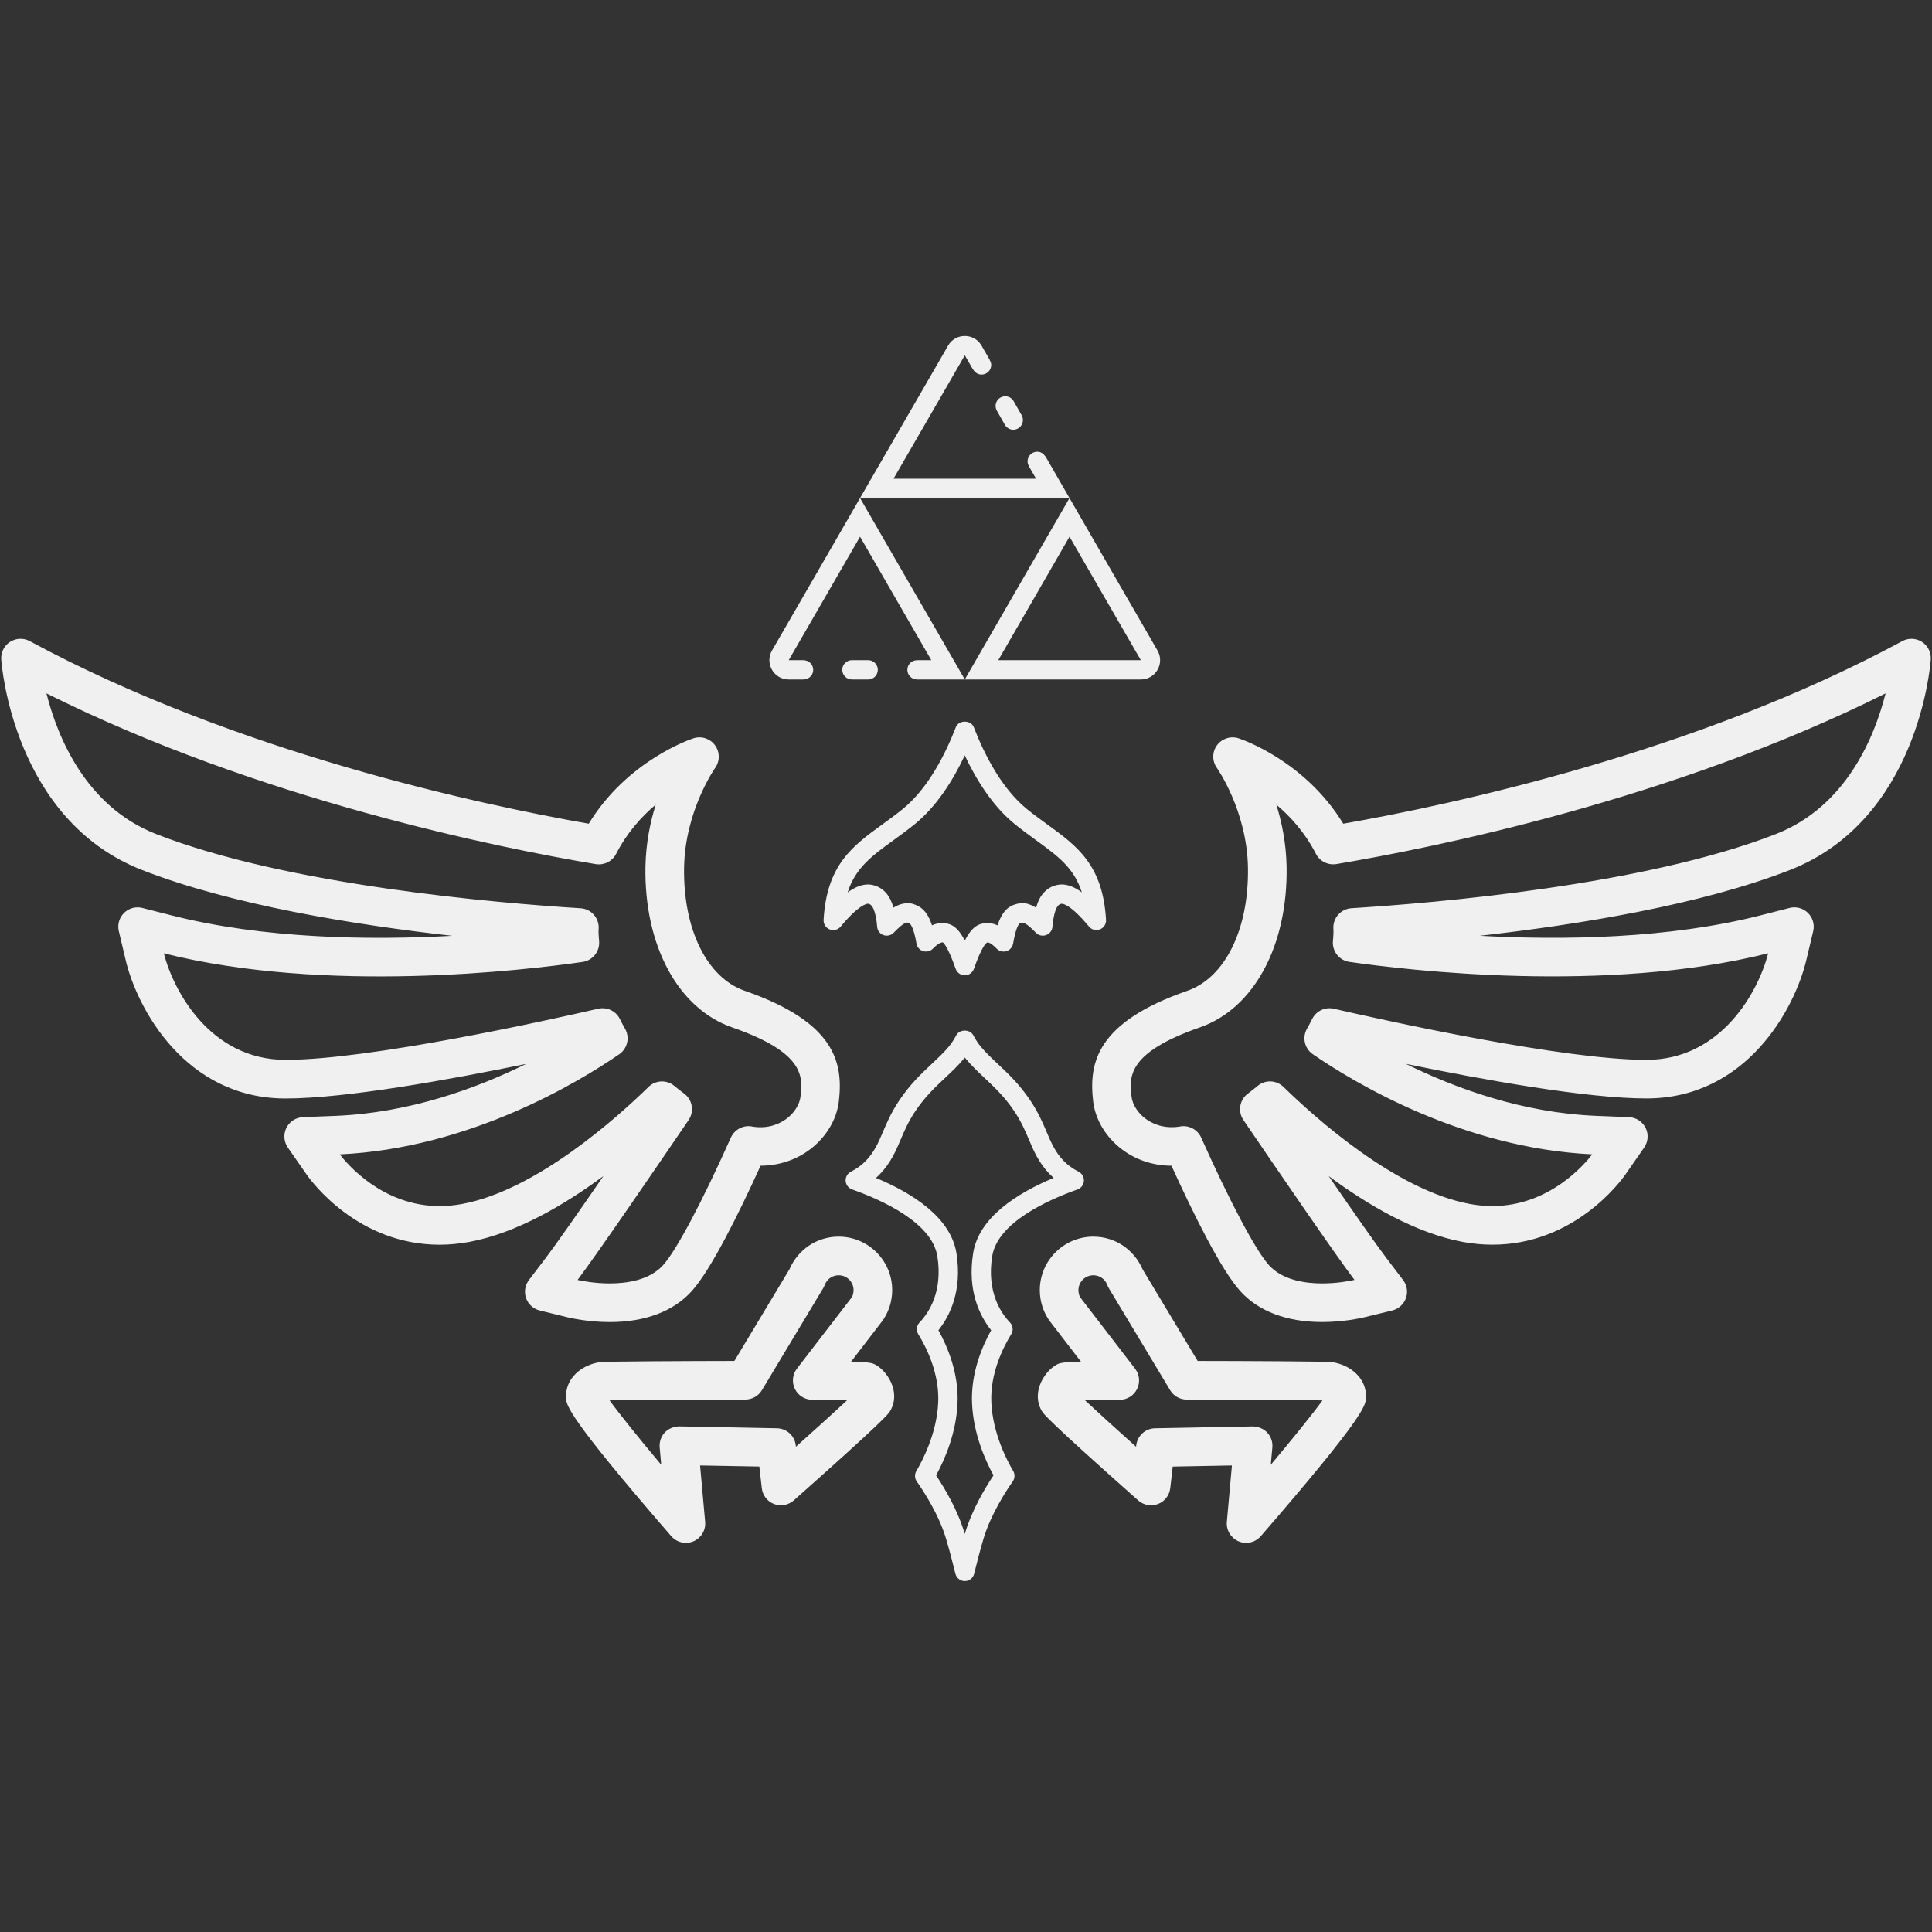 <svg xmlns="http://www.w3.org/2000/svg" viewBox="0 0 100 100">
  <rect x="0" y="0" width="100" height="100" fill="#333333" stroke="none"/>
  <path d="M49.938 17.391C49.601 17.391 49.265 17.557 49.072 17.891L47.227 21.086L44.516 25.779L49.938 25.779L55.357 25.779L54.107 23.613L54.1 23.619C54.011 23.479 53.864 23.381 53.686 23.381C53.41 23.381 53.186 23.605 53.186 23.881C53.186 23.965 53.211 24.041 53.248 24.111L53.242 24.113L53.627 24.779L49.938 24.779L46.248 24.779L48.094 21.586L49.938 18.391L50.371 19.141L50.379 19.137C50.466 19.285 50.621 19.389 50.805 19.389C51.081 19.389 51.305 19.165 51.305 18.889C51.305 18.798 51.272 18.719 51.23 18.645L51.236 18.641L50.805 17.891C50.612 17.557 50.274 17.391 49.938 17.391 z M 55.357 25.779L52.646 30.475L49.938 35.168L47.227 30.475L44.516 25.779L41.805 30.475L39.959 33.67C39.574 34.337 40.054 35.17 40.824 35.17L41.592 35.17L41.594 35.17L41.609 35.17L41.609 35.168C41.877 35.159 42.092 34.94 42.092 34.67C42.092 34.4 41.877 34.184 41.609 34.174L41.609 34.17L40.824 34.17L42.67 30.975L44.516 27.779L46.359 30.975L48.205 34.17L47.449 34.17L47.449 34.174C47.18 34.182 46.965 34.399 46.965 34.67C46.965 34.941 47.18 35.161 47.449 35.168L47.449 35.17L47.463 35.17L47.465 35.17L49.936 35.17L49.938 35.17L55.357 35.17L59.047 35.17C59.817 35.17 60.297 34.337 59.912 33.67L58.066 30.475L55.357 25.779 z M 51.973 20.516C51.908 20.523 51.843 20.544 51.783 20.578C51.543 20.715 51.461 21.02 51.598 21.26L52.012 21.988C52.149 22.229 52.453 22.314 52.693 22.178C52.933 22.041 53.018 21.734 52.881 21.494L52.467 20.766C52.364 20.586 52.166 20.493 51.973 20.516 z M 55.357 27.779L57.203 30.975L59.049 34.17L55.359 34.17L51.67 34.17L53.516 30.975L55.357 27.779 z M 1.025 33.064C0.849 33.071 0.675 33.125 0.521 33.223C0.214 33.42 0.039 33.77 0.064 34.135C0.088 34.472 0.727 42.441 7.352 45.031C11.974 46.838 18.328 47.867 23.408 48.438C19.134 48.669 13.649 48.597 8.867 47.377L7.369 46.996C7.029 46.91 6.672 47.006 6.422 47.252C6.172 47.497 6.069 47.854 6.15 48.195L6.506 49.699C7.093 52.175 9.579 56.857 14.781 56.857C17.889 56.857 23.276 55.881 27.236 55.066C24.664 56.337 21.196 57.6 17.381 57.756L15.68 57.824C15.315 57.839 14.987 58.052 14.824 58.379C14.661 58.706 14.69 59.095 14.898 59.395L15.871 60.795C16.131 61.166 18.533 64.426 22.756 64.426C23.259 64.426 23.774 64.376 24.289 64.281C26.72 63.83 29.203 62.374 31.23 60.875C30 62.663 28.778 64.415 28.242 65.119L27.377 66.254C27.173 66.522 27.118 66.875 27.23 67.193C27.343 67.511 27.608 67.75 27.936 67.83L29.32 68.17C29.568 68.231 30.465 68.43 31.566 68.43C33.39 68.43 34.855 67.877 35.801 66.832C36.797 65.731 38.239 62.817 39.367 60.338C40.319 60.333 41.216 60.037 41.949 59.475C42.775 58.841 43.312 57.937 43.42 56.998C43.652 54.991 43.223 52.91 38.551 51.285C36.588 50.602 35.354 48.097 35.408 44.902C35.458 41.969 37 39.77 37.014 39.75C37.268 39.4 37.265 38.926 37.01 38.576C36.754 38.226 36.304 38.081 35.893 38.215C35.746 38.263 32.469 39.364 30.473 42.635C24.862 41.651 12.21 38.951 1.539 33.184C1.379 33.098 1.201 33.058 1.025 33.064 z M 98.977 33.064C98.801 33.058 98.623 33.098 98.463 33.184C87.792 38.951 75.138 41.652 69.527 42.635C67.531 39.363 64.256 38.263 64.109 38.215C63.698 38.081 63.246 38.226 62.99 38.576C62.735 38.925 62.735 39.399 62.988 39.75C63.002 39.77 64.544 41.969 64.594 44.902C64.648 48.097 63.414 50.602 61.451 51.285C56.778 52.91 56.348 54.991 56.58 56.998C56.688 57.938 57.225 58.842 58.051 59.475C58.784 60.037 59.683 60.333 60.635 60.338C61.763 62.816 63.203 65.731 64.199 66.832C65.144 67.877 66.609 68.429 68.434 68.428C69.535 68.428 70.431 68.229 70.68 68.168L72.064 67.83C72.392 67.75 72.658 67.509 72.771 67.191C72.884 66.874 72.828 66.522 72.623 66.254L71.76 65.117C71.224 64.413 70.001 62.661 68.771 60.873C70.798 62.372 73.282 63.829 75.713 64.281C76.227 64.376 76.741 64.424 77.244 64.424C81.467 64.424 83.869 61.167 84.129 60.795L85.102 59.395C85.31 59.095 85.339 58.706 85.176 58.379C85.013 58.052 84.685 57.839 84.32 57.824L82.619 57.756C78.804 57.6 75.339 56.335 72.766 55.064C76.727 55.88 82.113 56.855 85.221 56.855C90.423 56.855 92.907 52.173 93.494 49.697L93.852 48.195C93.933 47.854 93.828 47.497 93.578 47.252C93.329 47.007 92.971 46.909 92.631 46.994L91.135 47.377C86.353 48.597 80.865 48.668 76.592 48.436C81.672 47.865 88.026 46.838 92.648 45.031C99.272 42.441 99.912 34.473 99.936 34.135C99.961 33.771 99.787 33.421 99.48 33.223C99.326 33.124 99.152 33.071 98.977 33.064 z M 44.096 34.17C43.82 34.17 43.596 34.394 43.596 34.67C43.596 34.946 43.82 35.17 44.096 35.17L44.936 35.17C45.212 35.17 45.436 34.946 45.436 34.67C45.436 34.394 45.212 34.17 44.936 34.17L44.096 34.17 z M 2.404 35.889C13.391 41.386 25.816 43.885 30.834 44.727C31.263 44.796 31.692 44.583 31.891 44.195C32.449 43.105 33.2 42.27 33.938 41.65C33.65 42.574 33.429 43.666 33.408 44.869C33.339 48.944 35.1 52.204 37.893 53.176C41.696 54.499 41.549 55.758 41.432 56.771C41.387 57.163 41.118 57.592 40.732 57.889C40.389 58.152 39.8 58.435 38.992 58.32C38.957 58.312 38.903 58.301 38.867 58.297C38.437 58.243 38.01 58.48 37.83 58.881C36.318 62.261 35.004 64.73 34.316 65.49C33.613 66.266 32.433 66.43 31.566 66.43C30.799 66.43 30.154 66.307 29.895 66.25C30.943 64.856 33.931 60.485 35.643 57.971C35.945 57.527 35.843 56.924 35.412 56.605C35.242 56.479 35.071 56.345 34.902 56.205C34.51 55.879 33.933 55.901 33.566 56.26C31.946 57.844 27.763 61.604 23.928 62.316C23.533 62.389 23.141 62.428 22.76 62.428C19.807 62.428 17.97 60.25 17.588 59.75C24.291 59.438 29.929 56.027 32.051 54.568C32.483 54.27 32.612 53.689 32.346 53.236C32.273 53.113 32.207 52.984 32.141 52.854L32.076 52.727C31.867 52.322 31.412 52.108 30.965 52.211C28.26 52.832 19.096 54.857 14.783 54.857C10.901 54.857 8.984 51.312 8.48 49.344C16.877 51.452 27.187 50.218 30.156 49.789C30.668 49.715 31.039 49.263 31.012 48.746L30.994 48.516C30.986 48.411 30.978 48.305 30.98 48.178C30.982 48.156 30.988 48.046 30.988 48.025C30.996 47.49 30.584 47.045 30.051 47.012C25.707 46.741 14.868 45.824 8.08 43.17C4.434 41.744 2.972 38.133 2.404 35.889 z M 97.598 35.889C97.03 38.133 95.568 41.744 91.922 43.17C85.134 45.823 74.295 46.739 69.951 47.01C69.418 47.044 69.006 47.489 69.014 48.023C69.014 48.045 69.019 48.155 69.021 48.176C69.023 48.303 69.016 48.409 69.008 48.514L68.99 48.744C68.962 49.261 69.334 49.713 69.846 49.787C72.815 50.216 83.124 51.45 91.521 49.342C91.017 51.31 89.1 54.857 85.219 54.857C80.907 54.857 71.743 52.832 69.037 52.211C68.59 52.108 68.135 52.322 67.926 52.727L67.861 52.852C67.794 52.982 67.729 53.11 67.656 53.234C67.389 53.687 67.518 54.268 67.951 54.566C70.072 56.025 75.71 59.436 82.414 59.748C82.032 60.248 80.195 62.426 77.242 62.426C76.861 62.426 76.469 62.389 76.074 62.316C72.239 61.604 68.056 57.844 66.436 56.26C66.069 55.901 65.493 55.877 65.1 56.203C64.931 56.343 64.76 56.478 64.59 56.604C64.159 56.923 64.057 57.527 64.359 57.971C66.069 60.486 69.057 64.855 70.107 66.248C69.848 66.305 69.203 66.43 68.436 66.43C67.569 66.43 66.389 66.266 65.686 65.49C64.999 64.73 63.684 62.259 62.172 58.879C61.992 58.478 61.564 58.243 61.135 58.297C61.1 58.301 61.045 58.31 61.01 58.318C60.203 58.432 59.613 58.149 59.27 57.887C58.883 57.59 58.615 57.162 58.57 56.77C58.453 55.758 58.306 54.499 62.109 53.176C64.902 52.204 66.663 48.942 66.594 44.867C66.574 43.665 66.352 42.574 66.064 41.65C66.801 42.27 67.553 43.102 68.111 44.193C68.31 44.581 68.739 44.793 69.168 44.725C74.185 43.883 86.611 41.387 97.598 35.889 z M 49.938 37.352C49.741 37.352 49.547 37.448 49.473 37.641C48.959 38.973 48.063 40.791 46.721 41.879C46.369 42.164 46.018 42.418 45.666 42.674C44.126 43.794 42.795 44.76 42.629 47.611C42.616 47.828 42.744 48.028 42.945 48.107C43.145 48.187 43.376 48.128 43.514 47.961C44.441 46.836 44.86 46.777 44.92 46.777C44.966 46.778 45.034 46.792 45.111 46.877C45.163 46.934 45.338 47.182 45.402 47.971C45.418 48.169 45.547 48.337 45.734 48.402C45.92 48.466 46.13 48.415 46.266 48.271C46.412 48.115 46.773 47.754 46.949 47.754L47.018 47.76C47.253 47.828 47.397 48.597 47.436 48.832C47.466 49.018 47.599 49.172 47.779 49.229C47.957 49.285 48.155 49.236 48.287 49.102C48.43 48.955 48.63 48.78 48.799 48.775C48.822 48.79 49.044 48.947 49.465 50.146C49.536 50.346 49.725 50.48 49.938 50.48C50.15 50.48 50.338 50.346 50.41 50.146C50.831 48.946 51.054 48.788 51.117 48.779C51.246 48.779 51.444 48.955 51.588 49.102C51.72 49.237 51.916 49.287 52.096 49.23C52.276 49.173 52.409 49.02 52.439 48.834C52.478 48.599 52.621 47.828 52.828 47.768L52.902 47.754C53.103 47.754 53.465 48.117 53.611 48.273C53.746 48.417 53.953 48.466 54.141 48.402C54.327 48.336 54.459 48.168 54.475 47.971C54.539 47.182 54.712 46.934 54.764 46.877C54.825 46.81 54.888 46.781 54.967 46.779C55.01 46.779 55.42 46.812 56.363 47.959C56.501 48.125 56.728 48.184 56.932 48.105C57.133 48.026 57.261 47.827 57.248 47.611C57.081 44.762 55.751 43.794 54.199 42.666C53.859 42.419 53.508 42.165 53.156 41.879C51.814 40.79 50.919 38.973 50.404 37.641C50.33 37.448 50.134 37.352 49.938 37.352 z M 49.936 39.098C50.521 40.341 51.368 41.718 52.525 42.656C52.891 42.953 53.255 43.219 53.621 43.486C54.751 44.307 55.592 44.918 55.996 46.189C55.62 45.912 55.275 45.779 54.949 45.779C54.585 45.789 54.265 45.938 54.021 46.207C53.851 46.395 53.72 46.651 53.627 46.982C53.259 46.758 52.982 46.71 52.723 46.766L52.58 46.799C52.245 46.895 51.886 47.112 51.633 47.896C51.427 47.799 51.255 47.779 51.115 47.779C50.667 47.779 50.322 47.944 49.938 48.68C49.553 47.944 49.206 47.779 48.758 47.779C48.618 47.779 48.447 47.799 48.24 47.896C47.984 47.111 47.613 46.89 47.223 46.779C47.188 46.768 47.151 46.762 47.113 46.76L46.973 46.754C46.788 46.754 46.555 46.789 46.246 46.979C46.152 46.65 46.021 46.394 45.852 46.207C45.613 45.942 45.291 45.79 44.932 45.779C44.603 45.779 44.254 45.914 43.873 46.195C44.278 44.919 45.122 44.307 46.264 43.477C46.617 43.22 46.982 42.955 47.348 42.658C48.505 41.72 49.352 40.342 49.936 39.098 z M 49.936 53.342C49.758 53.342 49.581 53.424 49.494 53.588C49.377 53.809 49.247 54.008 49.104 54.18C48.854 54.48 48.555 54.759 48.238 55.057C47.679 55.581 47.102 56.124 46.537 56.971C46.122 57.595 45.897 58.123 45.699 58.59C45.466 59.139 45.263 59.613 44.826 60.074C44.619 60.292 44.354 60.486 44.039 60.65C43.862 60.741 43.757 60.93 43.771 61.129C43.785 61.328 43.916 61.498 44.104 61.564C45.634 62.106 48.242 63.278 48.518 65.025C48.809 66.867 48.065 67.962 47.596 68.451C47.439 68.616 47.411 68.867 47.531 69.061C47.944 69.73 48.627 71.079 48.562 72.586C48.492 74.186 47.749 75.601 47.432 76.135C47.332 76.304 47.338 76.517 47.451 76.678C47.78 77.146 48.589 78.371 48.969 79.65C49.145 80.24 49.308 80.871 49.451 81.453C49.506 81.677 49.708 81.836 49.938 81.836C50.169 81.836 50.368 81.678 50.422 81.455C50.564 80.873 50.729 80.24 50.904 79.65C51.285 78.371 52.091 77.146 52.42 76.678C52.533 76.517 52.541 76.304 52.441 76.135C52.124 75.601 51.38 74.186 51.311 72.586C51.245 71.079 51.927 69.73 52.34 69.061C52.46 68.867 52.433 68.616 52.275 68.451C51.807 67.963 51.063 66.867 51.355 65.025C51.63 63.278 54.24 62.108 55.77 61.566C55.958 61.5 56.088 61.328 56.102 61.129C56.116 60.93 56.009 60.741 55.832 60.65C55.516 60.487 55.252 60.294 55.045 60.076C54.608 59.615 54.407 59.141 54.174 58.592C53.976 58.125 53.751 57.595 53.336 56.971C52.771 56.124 52.193 55.583 51.631 55.055C51.317 54.76 51.021 54.48 50.771 54.18C50.627 54.007 50.495 53.808 50.379 53.588C50.292 53.424 50.114 53.342 49.936 53.342 z M 49.938 54.738C49.959 54.766 49.982 54.792 50.004 54.818C50.293 55.165 50.61 55.465 50.951 55.785C51.468 56.271 52.003 56.772 52.504 57.523C52.868 58.069 53.064 58.533 53.254 58.98C53.503 59.565 53.758 60.17 54.32 60.762C54.388 60.833 54.46 60.902 54.535 60.969C52.634 61.763 50.661 63.018 50.369 64.867C50.057 66.834 50.729 68.137 51.303 68.854C50.836 69.689 50.245 71.074 50.312 72.629C50.38 74.192 50.981 75.557 51.424 76.365C50.967 77.048 50.304 78.166 49.947 79.365C49.944 79.377 49.941 79.387 49.938 79.398C49.934 79.386 49.931 79.376 49.928 79.365C49.571 78.165 48.908 77.048 48.451 76.365C48.894 75.558 49.495 74.192 49.562 72.629C49.63 71.074 49.038 69.689 48.572 68.854C49.146 68.137 49.818 66.834 49.506 64.867C49.214 63.019 47.24 61.763 45.34 60.969C45.415 60.902 45.488 60.833 45.555 60.762C46.117 60.169 46.372 59.564 46.621 58.979C46.811 58.531 47.008 58.068 47.371 57.523C47.872 56.772 48.407 56.27 48.928 55.781C49.265 55.465 49.583 55.166 49.873 54.818C49.895 54.791 49.916 54.765 49.938 54.738 z M 43.41 64.008C42.298 64.008 41.314 64.655 40.859 65.703L38.012 70.443C35.724 70.446 31.323 70.465 31.057 70.504C30.142 70.634 29.245 71.312 29.299 72.363C29.318 72.73 29.346 73.287 34.746 79.514C34.94 79.738 35.218 79.857 35.502 79.857C35.634 79.857 35.768 79.832 35.895 79.777C36.294 79.607 36.537 79.2 36.498 78.768L36.236 75.852L39.303 75.908L39.43 77.025C39.472 77.396 39.715 77.715 40.064 77.848C40.411 77.98 40.806 77.907 41.086 77.66C45.776 73.503 45.976 73.189 46.061 73.055C46.271 72.725 46.334 72.318 46.242 71.91C46.132 71.424 45.788 70.93 45.387 70.68C45.387 70.68 45.385 70.68 45.385 70.68C45.185 70.557 45.105 70.506 44.053 70.479L45.682 68.357C45.7 68.333 45.732 68.285 45.748 68.26C46.03 67.817 46.18 67.303 46.18 66.775C46.18 65.248 44.937 64.008 43.41 64.008 z M 56.59 64.008C55.063 64.008 53.82 65.25 53.82 66.777C53.82 67.304 53.97 67.819 54.252 68.262C54.268 68.287 54.3 68.336 54.318 68.359L55.949 70.479C54.897 70.506 54.814 70.556 54.615 70.68C54.615 70.68 54.613 70.682 54.613 70.682C54.212 70.932 53.868 71.426 53.758 71.912C53.666 72.32 53.73 72.727 53.939 73.057C54.024 73.191 54.224 73.504 58.914 77.662C59.193 77.91 59.588 77.98 59.936 77.848C60.285 77.715 60.53 77.398 60.572 77.027L60.699 75.91L63.764 75.852L63.502 78.768C63.463 79.2 63.708 79.607 64.107 79.777C64.233 79.831 64.365 79.858 64.498 79.859C64.782 79.859 65.062 79.738 65.256 79.514C70.656 73.287 70.684 72.732 70.703 72.365C70.757 71.315 69.86 70.634 68.945 70.504C68.679 70.465 64.279 70.445 61.99 70.443L59.143 65.705C58.689 64.657 57.702 64.008 56.59 64.008 z M 43.41 66.008C43.834 66.008 44.18 66.351 44.18 66.775C44.18 66.921 44.139 67.064 44.096 67.139L41.248 70.842C41.017 71.143 40.977 71.55 41.143 71.891C41.309 72.232 41.654 72.448 42.033 72.451C42.875 72.457 43.452 72.468 43.846 72.477C43.245 73.04 42.258 73.932 41.197 74.883L41.189 74.814C41.132 74.316 40.716 73.938 40.215 73.928L35.158 73.83C34.884 73.837 34.601 73.94 34.408 74.148C34.214 74.356 34.12 74.637 34.145 74.92L34.225 75.818C33.067 74.436 32.052 73.178 31.551 72.482C32.462 72.466 35.374 72.442 38.578 72.441C38.929 72.441 39.255 72.258 39.436 71.957L42.611 66.672C42.639 66.624 42.675 66.545 42.695 66.494C42.811 66.198 43.092 66.008 43.41 66.008 z M 56.59 66.008C56.908 66.008 57.19 66.198 57.307 66.494C57.327 66.546 57.362 66.627 57.391 66.674L60.566 71.957C60.747 72.258 61.073 72.443 61.424 72.443C64.627 72.443 67.539 72.467 68.451 72.484C67.95 73.179 66.933 74.436 65.775 75.818L65.857 74.922C65.882 74.639 65.786 74.358 65.592 74.15C65.399 73.943 65.116 73.839 64.842 73.832L59.785 73.928C59.283 73.938 58.868 74.316 58.811 74.814L58.803 74.885C57.742 73.934 56.758 73.04 56.156 72.477C56.55 72.468 57.125 72.459 57.967 72.453C58.346 72.45 58.69 72.232 58.857 71.891C59.023 71.55 58.983 71.145 58.752 70.844L55.904 67.141C55.861 67.067 55.82 66.923 55.82 66.777C55.82 66.353 56.166 66.008 56.59 66.008 z" fill="#F0F0F0" />
</svg>